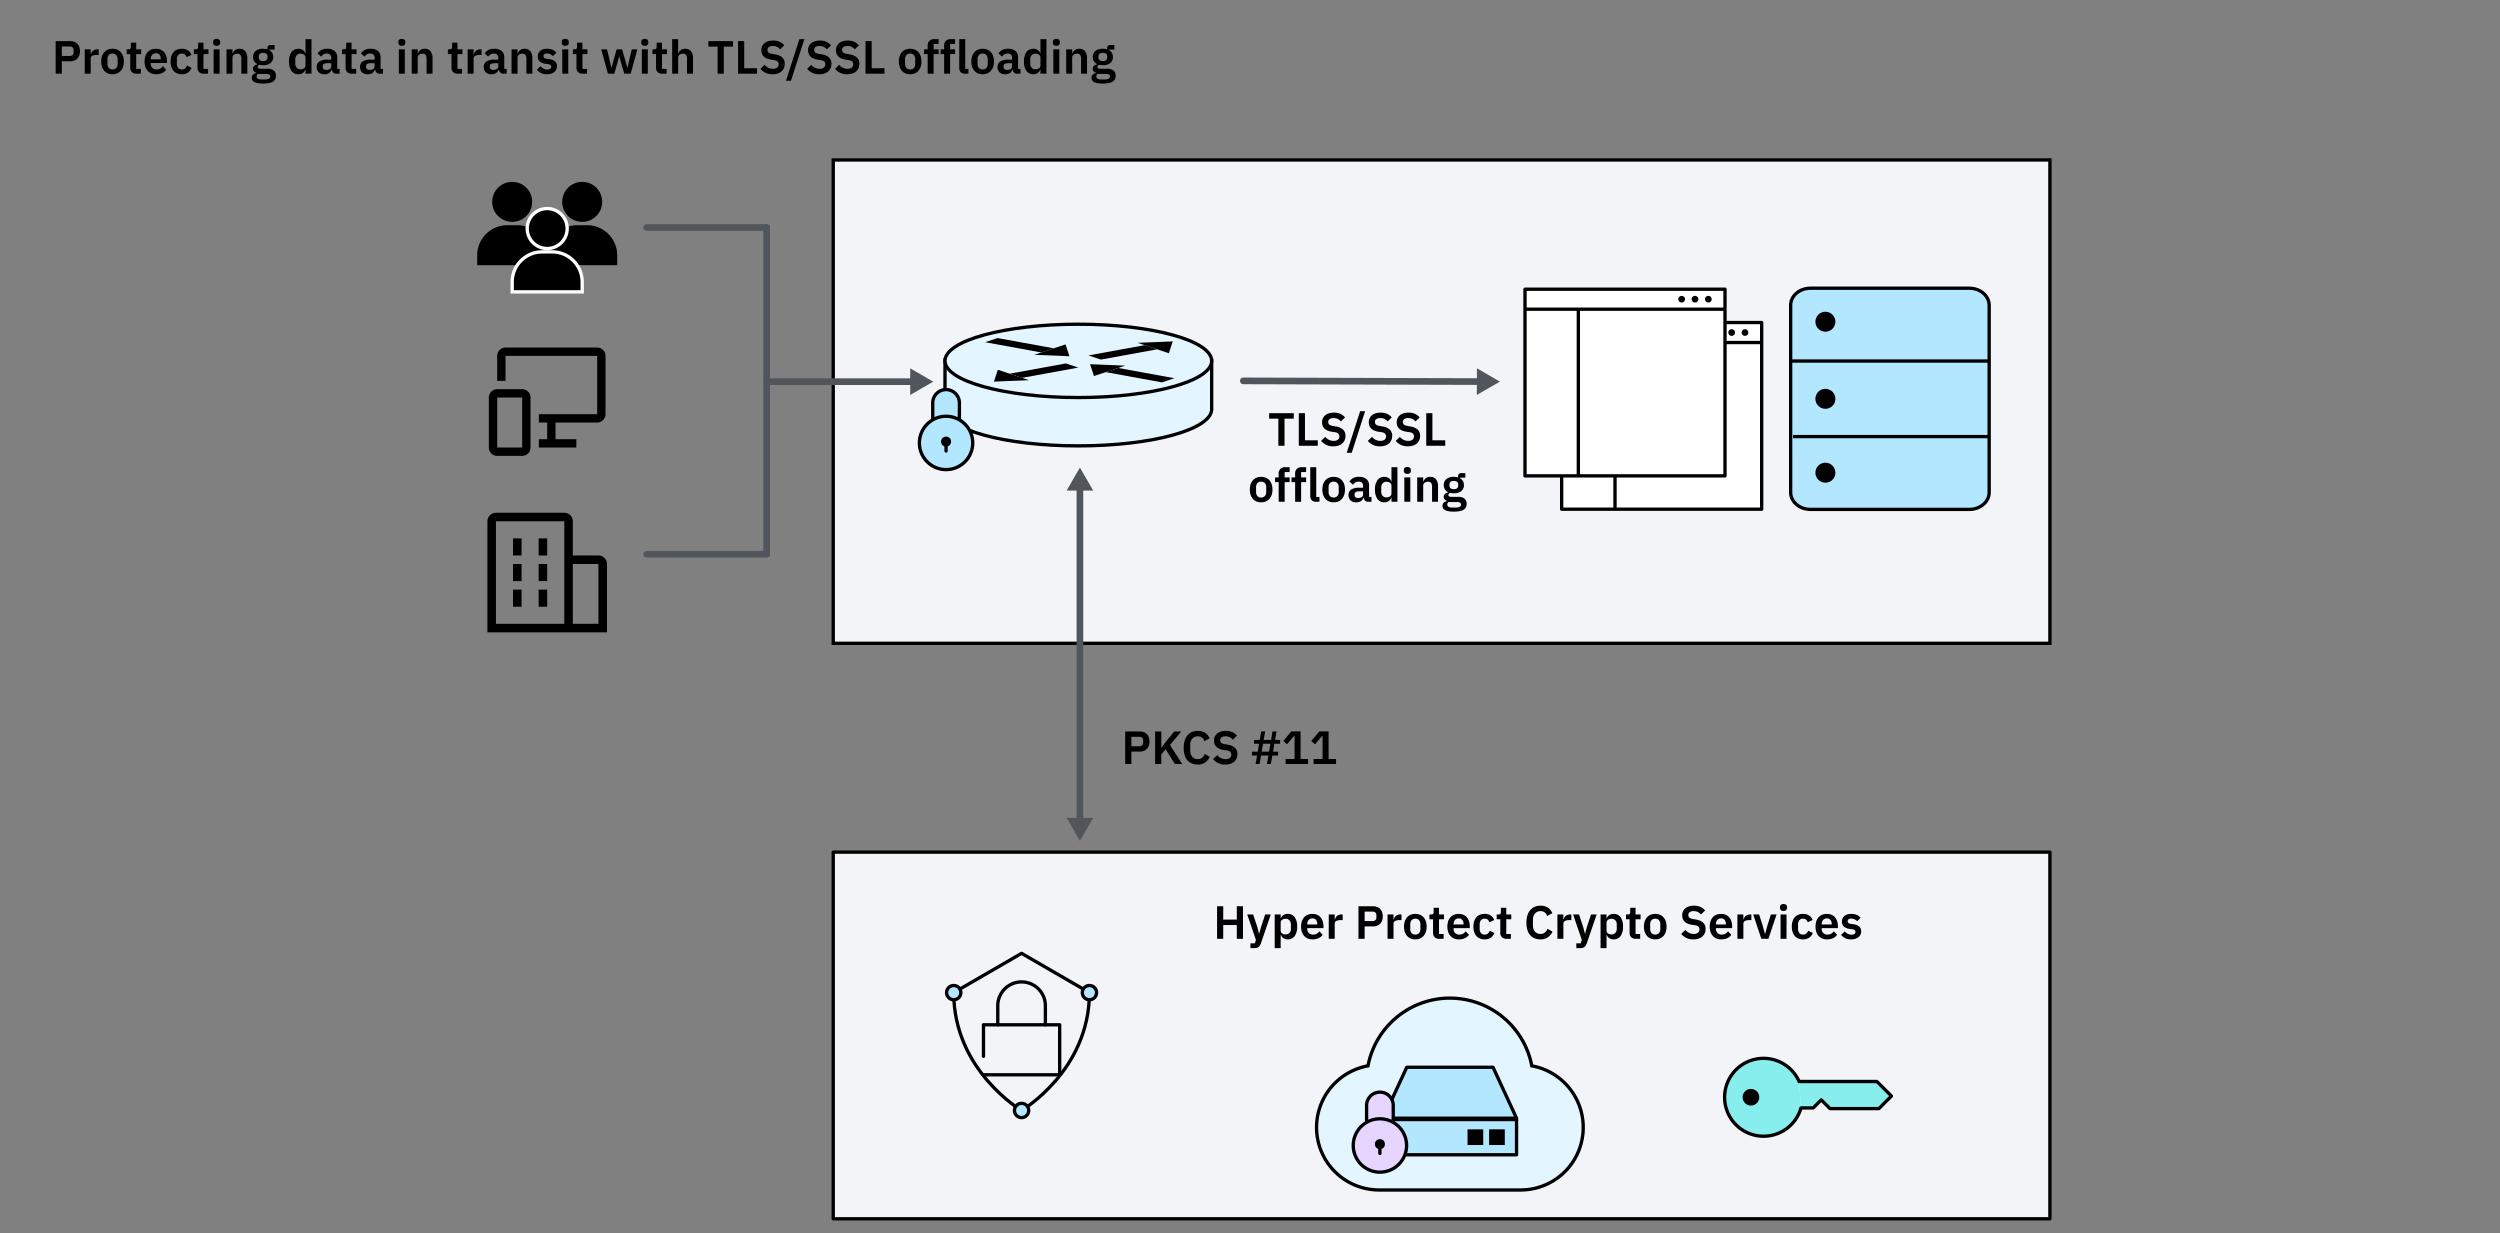 <svg xmlns="http://www.w3.org/2000/svg" width="750" height="370" viewBox="0 0 750 370"><rect x="0" y="0" width="750" height="370" fill="#808080" stroke="none"/><defs><style>.cls-1,.cls-8{fill:#f2f4f8;}.cls-1,.cls-10,.cls-11,.cls-12,.cls-14,.cls-16,.cls-2,.cls-3,.cls-4,.cls-5,.cls-7,.cls-8,.cls-9{stroke:#000;}.cls-1,.cls-10,.cls-11,.cls-12,.cls-14,.cls-16,.cls-17,.cls-19,.cls-2,.cls-5,.cls-7{stroke-linejoin:round;}.cls-17,.cls-19,.cls-2,.cls-9{fill:none;}.cls-10,.cls-11,.cls-14,.cls-16,.cls-17,.cls-2,.cls-7{stroke-linecap:round;}.cls-15,.cls-16,.cls-3,.cls-5{fill:#b3e6ff;}.cls-13,.cls-3,.cls-4,.cls-8,.cls-9{stroke-miterlimit:10;}.cls-14,.cls-4{fill:#e3f6ff;}.cls-6,.cls-7{fill:#e6d6ff;}.cls-10{fill:#fff;}.cls-11,.cls-12{fill:#87eded;}.cls-13{stroke:#fff;}.cls-17,.cls-19{stroke:#50565b;stroke-width:2px;}.cls-18{fill:#50565b;}</style></defs><title>ssl-offloading</title><g id="Figure"><rect class="cls-1" x="249.972" y="255.645" width="365" height="110"/><g id="HP_icon" data-name="HP icon"><line class="cls-2" x1="295.044" y1="322.431" x2="317.901" y2="322.431"/><polyline class="cls-2" points="317.901 322.431 317.901 307.431 295.044 307.431 295.044 316.895"/><path class="cls-2" d="M313.614,307.431v-5.715a7.142,7.142,0,0,0-14.284,0v5.715"/><path class="cls-2" d="M306.469,333.145s-20.353-11.932-20.353-35.357"/><path class="cls-2" d="M326.83,297.788c0,23.425-20.361,35.357-20.361,35.357"/><polyline class="cls-2" points="286.115 297.788 306.472 286.003 326.83 297.788"/><circle class="cls-3" cx="326.83" cy="297.788" r="2.143"/><circle class="cls-3" cx="286.115" cy="297.788" r="2.143"/><circle class="cls-3" cx="306.473" cy="333.145" r="2.143"/></g><path id="Cloud" class="cls-4" d="M434.994,299.436a25.024,25.024,0,0,0-24.599,20.32,18.768,18.768,0,0,0,3.303,37.236h42.541a18.768,18.768,0,0,0,3.303-37.236,25.024,25.024,0,0,0-19.869-19.869A25.694,25.694,0,0,0,434.994,299.436Z"/><g id="Hardware"><rect class="cls-5" x="414.967" y="335.861" width="40" height="10.588"/><polygon class="cls-5" points="454.967 335.469 414.967 335.469 422.026 320.175 447.908 320.175 454.967 335.469"/><rect x="440.261" y="338.802" width="4.706" height="4.706"/><rect x="446.732" y="338.802" width="4.706" height="4.706"/></g><g id="lock"><g id="lock-2" data-name="lock"><rect class="cls-6" x="410.373" y="334.445" width="7.2" height="2.4"/><path class="cls-7" d="M413.973,346.045v-2.8m-4-6.528v-5.072a4,4,0,0,1,8,0v5.072m1.6,1.216a8.201,8.201,0,0,0-1.6-1.216,7.999,7.999,0,0,0-8,0,8.195,8.195,0,0,0-1.6,1.216,8,8,0,1,0,11.2,0Z"/><circle cx="413.973" cy="343.245" r="1.5"/></g></g><rect class="cls-8" x="249.972" y="47.992" width="365" height="145"/><g id="Database"><path class="cls-3" d="M590.794,86.466H543.151c-3.289,0-5.955,2.285-5.955,5.105v56.15c0,2.819,2.666,5.104,5.955,5.104h47.643c3.289,0,5.955-2.285,5.955-5.104V91.57C596.749,88.751,594.083,86.466,590.794,86.466Z"/><line class="cls-9" x1="536.972" y1="108.309" x2="596.972" y2="108.309"/><line class="cls-9" x1="537.94" y1="130.982" x2="596.972" y2="130.982"/><circle cx="547.618" cy="96.516" r="3"/><circle cx="547.618" cy="119.645" r="3"/><circle cx="547.618" cy="141.807" r="3"/></g><g id="application"><g id="application-2" data-name="application"><path class="cls-10" d="M528.5,152.762h-60v-56h60Zm-60-50h60m-44,0v50"/><path d="M524.5,99.763a1,1,0,1,1-1-1A1,1,0,0,1,524.5,99.763Zm-5-1a1,1,0,1,0,1,1A1,1,0,0,0,519.5,98.763Zm-4,0a1,1,0,1,0,1,1A1,1,0,0,0,515.5,98.763Z"/></g></g><g id="application-3" data-name="application"><g id="application-4" data-name="application"><path class="cls-10" d="M517.5,142.762h-60v-56h60Zm-60-50h60m-44,0v50"/><path d="M513.5,89.763a1,1,0,1,1-1-1A1,1,0,0,1,513.5,89.763Zm-5-1a1,1,0,1,0,1,1A1,1,0,0,0,508.5,88.763Zm-4,0a1,1,0,1,0,1,1A1,1,0,0,0,504.5,88.763Z"/></g></g><g id="key"><path class="cls-11" d="M540.294,332.385a11.68,11.68,0,1,1-.555-7.935"/><circle cx="525.276" cy="329.169" r="2.5"/><polyline class="cls-12" points="539.739 324.45 563.063 324.45 567.429 328.815 563.666 332.578 549.001 332.578 546.372 329.973 543.96 332.385 540.294 332.385"/></g><circle cx="174.657" cy="60.56" r="6"/><path d="M185.157,76.56v3h-21v-3a9.027,9.027,0,0,1,9-9h3A9.027,9.027,0,0,1,185.157,76.56Z"/><circle cx="153.657" cy="60.56" r="6"/><path d="M164.157,76.56v3h-21v-3a9.027,9.027,0,0,1,9-9h3A9.027,9.027,0,0,1,164.157,76.56Z"/><circle class="cls-13" cx="164.157" cy="68.56" r="6"/><path class="cls-13" d="M174.657,84.56v3h-21v-3a9.027,9.027,0,0,1,9-9h3A9.027,9.027,0,0,1,174.657,84.56Z"/><rect x="153.907" y="161.512" width="2.562" height="5.125"/><rect x="153.907" y="169.2" width="2.562" height="5.125"/><rect x="161.595" y="161.512" width="2.562" height="5.125"/><rect x="161.595" y="169.2" width="2.562" height="5.125"/><rect x="153.907" y="176.887" width="2.562" height="5.125"/><rect x="161.595" y="176.887" width="2.562" height="5.125"/><path d="M182.095,169.2a2.562,2.562,0,0,0-2.562-2.562H171.845v-10.25a2.562,2.562,0,0,0-2.562-2.562h-20.5a2.562,2.562,0,0,0-2.562,2.562V189.7h35.875Zm-33.312-12.812h20.5v30.75h-20.5Zm23.062,30.75V169.2h7.688v17.938Z"/><g id="Router"><path class="cls-4" d="M283.5,122.763c0,6.08,17.91,11,40,11s40-4.92,40-11"/><polyline class="cls-14" points="363.5 122.763 363.5 107.763 283.5 107.763 283.5 122.763"/><ellipse class="cls-4" cx="323.5" cy="108.263" rx="40" ry="11"/><polygon points="352.311 113.465 348.572 114.712 331.713 111.636 335.453 110.388 352.311 113.465"/><polygon points="327.013 109.258 328.184 112.813 337.549 109.689 327.013 109.258"/><polygon points="295.532 102.666 299.272 101.419 316.13 104.495 312.391 105.742 295.532 102.666"/><polygon points="320.83 106.873 319.659 103.318 310.295 106.441 320.83 106.873"/><polygon points="326.532 106.625 330.272 107.873 347.13 104.796 343.391 103.549 326.532 106.625"/><polygon points="351.83 102.419 350.659 105.973 341.295 102.85 351.83 102.419"/><polygon points="323.479 110.28 319.74 109.033 302.881 112.109 306.621 113.357 323.479 110.28"/><polygon points="298.181 114.487 299.352 110.932 308.717 114.056 298.181 114.487"/></g><path d="M156.657,136.762h-7.5a2.5,2.5,0,0,1-2.5-2.5v-15a2.5,2.5,0,0,1,2.5-2.5h7.5a2.5,2.5,0,0,1,2.5,2.5v15A2.5,2.5,0,0,1,156.657,136.762Zm-7.5-17.5v15h7.5v-15Z"/><path d="M179.157,104.263h-27.5a2.5,2.5,0,0,0-2.5,2.5v7.5h2.5v-7.5h27.5v17.5h-17.5v2.5h2.5v5h-2.5v2.5h11.25v-2.5h-6.25v-5h12.5a2.5,2.5,0,0,0,2.5-2.5v-17.5A2.5,2.5,0,0,0,179.157,104.263Z"/><g id="lock-3" data-name="lock"><g id="lock-4" data-name="lock"><rect class="cls-15" x="280.219" y="123.681" width="7.2" height="2.4"/><path class="cls-16" d="M283.819,135.281v-2.8m-4-6.528v-5.072a4,4,0,0,1,8,0v5.072m1.6,1.216a8.202,8.202,0,0,0-1.6-1.216,7.999,7.999,0,0,0-8,0,8.199,8.199,0,0,0-1.6,1.216,8,8,0,1,0,11.2,0Z"/><circle cx="283.819" cy="132.482" r="1.5"/></g></g></g><g id="Text"><path d="M16.7,22.105v-9.772h4.396a3.22,3.22,0,0,1,1.211.217,2.565,2.565,0,0,1,.917.616,2.651,2.651,0,0,1,.574.959,3.997,3.997,0,0,1,0,2.471,2.657,2.657,0,0,1-.574.952,2.558,2.558,0,0,1-.917.616,3.22,3.22,0,0,1-1.211.217H18.548v3.724Zm1.848-5.32h2.38a1.183,1.183,0,0,0,.84-.287,1.064,1.064,0,0,0,.308-.819v-.644a1.04,1.04,0,0,0-.308-.812,1.202,1.202,0,0,0-.84-.28h-2.38Z"/><path d="M25.422,22.105V14.797h1.792v1.512h.07a2.322,2.322,0,0,1,.217-.567,1.737,1.737,0,0,1,.385-.483,1.853,1.853,0,0,1,.567-.336,2.126,2.126,0,0,1,.763-.126h.392v1.694h-.56a2.81,2.81,0,0,0-1.372.266.924.924,0,0,0-.462.868v4.48Z"/><path d="M33.752,22.273a3.555,3.555,0,0,1-1.407-.266,2.92,2.92,0,0,1-1.064-.77,3.508,3.508,0,0,1-.679-1.211,4.948,4.948,0,0,1-.238-1.589,4.886,4.886,0,0,1,.238-1.582,3.442,3.442,0,0,1,.679-1.197,2.953,2.953,0,0,1,1.064-.763,3.553,3.553,0,0,1,1.407-.266,3.604,3.604,0,0,1,1.414.266,2.936,2.936,0,0,1,1.071.763,3.458,3.458,0,0,1,.679,1.197,4.9,4.9,0,0,1,.238,1.582,4.962,4.962,0,0,1-.238,1.589,3.525,3.525,0,0,1-.679,1.211,2.904,2.904,0,0,1-1.071.77A3.605,3.605,0,0,1,33.752,22.273Zm0-1.442a1.459,1.459,0,0,0,1.12-.434,1.8,1.8,0,0,0,.406-1.274V17.765a1.78,1.78,0,0,0-.406-1.26,1.461,1.461,0,0,0-1.12-.434,1.442,1.442,0,0,0-1.106.434,1.778,1.778,0,0,0-.406,1.26v1.358a1.798,1.798,0,0,0,.406,1.274A1.44,1.44,0,0,0,33.752,20.831Z"/><path d="M40.961,22.105a1.91,1.91,0,0,1-1.407-.481,1.859,1.859,0,0,1-.483-1.376V16.239H37.994V14.797h.56a.668.668,0,0,0,.553-.189.913.913,0,0,0,.147-.567V12.795h1.61v2.002h1.498v1.442H40.864v4.424H42.25v1.442Z"/><path d="M46.814,22.273A3.645,3.645,0,0,1,45.365,22a2.996,2.996,0,0,1-1.078-.77,3.432,3.432,0,0,1-.679-1.204,5.426,5.426,0,0,1-.007-3.157,3.441,3.441,0,0,1,.665-1.197,2.951,2.951,0,0,1,1.064-.77,3.566,3.566,0,0,1,1.428-.273,3.482,3.482,0,0,1,1.484.294,2.862,2.862,0,0,1,1.036.798,3.445,3.445,0,0,1,.609,1.169,4.843,4.843,0,0,1,.203,1.421v.588H45.232V19.08a1.788,1.788,0,0,0,.448,1.272,1.734,1.734,0,0,0,1.33.479,1.985,1.985,0,0,0,1.099-.278,3.13,3.13,0,0,0,.763-.709l.966,1.081a3.005,3.005,0,0,1-1.225.99A4.264,4.264,0,0,1,46.814,22.273Zm-.028-6.3a1.435,1.435,0,0,0-1.134.476,1.791,1.791,0,0,0-.42,1.232v.112h2.996v-.126a1.919,1.919,0,0,0-.371-1.225A1.286,1.286,0,0,0,46.786,15.973Z"/><path d="M54.556,22.273a3.68,3.68,0,0,1-1.442-.266,2.782,2.782,0,0,1-1.057-.77,3.46,3.46,0,0,1-.651-1.211,5.243,5.243,0,0,1-.224-1.589,5.178,5.178,0,0,1,.224-1.582,3.393,3.393,0,0,1,.651-1.197,2.812,2.812,0,0,1,1.057-.763,3.678,3.678,0,0,1,1.442-.266,3.182,3.182,0,0,1,1.827.49,2.751,2.751,0,0,1,1.043,1.358l-1.47.658a1.525,1.525,0,0,0-.469-.763,1.363,1.363,0,0,0-.931-.301,1.341,1.341,0,0,0-1.127.476,1.969,1.969,0,0,0-.371,1.246v1.33a1.938,1.938,0,0,0,.371,1.239,1.349,1.349,0,0,0,1.127.469,1.397,1.397,0,0,0,.994-.329,2.26,2.26,0,0,0,.546-.819l1.372.658a2.871,2.871,0,0,1-1.106,1.449A3.242,3.242,0,0,1,54.556,22.273Z"/><path d="M61.135,22.105a1.91,1.91,0,0,1-1.407-.481,1.859,1.859,0,0,1-.483-1.376V16.239H58.167V14.797h.56a.668.668,0,0,0,.553-.189.913.913,0,0,0,.147-.567V12.795h1.61v2.002h1.498v1.442H61.038v4.424h1.386v1.442Z"/><path d="M64.985,13.733a1.087,1.087,0,0,1-.805-.252.885.885,0,0,1-.245-.644v-.28a.885.885,0,0,1,.245-.644,1.401,1.401,0,0,1,1.603,0,.872.872,0,0,1,.252.644v.28a.872.872,0,0,1-.252.644A1.091,1.091,0,0,1,64.985,13.733Zm-.896,1.064h1.792v7.308H64.089Z"/><path d="M67.953,22.105V14.797h1.792v1.218h.07a2.343,2.343,0,0,1,.707-.987,2.041,2.041,0,0,1,1.337-.399,2.107,2.107,0,0,1,1.736.742,3.28,3.28,0,0,1,.602,2.114v4.62h-1.792v-4.438a2.026,2.026,0,0,0-.28-1.176,1.058,1.058,0,0,0-.924-.392,1.898,1.898,0,0,0-.539.077A1.519,1.519,0,0,0,70.2,16.4a1.171,1.171,0,0,0-.329.364.999.999,0,0,0-.126.511v4.83Z"/><path d="M82.779,22.721a2.405,2.405,0,0,1-.203,1.015,1.728,1.728,0,0,1-.665.735,3.609,3.609,0,0,1-1.19.448,10.381,10.381,0,0,1-3.346.035,3.77,3.77,0,0,1-1.057-.336,1.409,1.409,0,0,1-.595-.539,1.452,1.452,0,0,1-.182-.728,1.296,1.296,0,0,1,.343-.959,1.687,1.687,0,0,1,.959-.441v-.154a1.19,1.19,0,0,1-.693-.441,1.266,1.266,0,0,1-.245-.778,1.066,1.066,0,0,1,.112-.498,1.151,1.151,0,0,1,.301-.372,1.831,1.831,0,0,1,.427-.259,2.549,2.549,0,0,1,.504-.162v-.056a2.193,2.193,0,0,1-1.001-.854,2.414,2.414,0,0,1-.329-1.273,2.276,2.276,0,0,1,.77-1.797,3.31,3.31,0,0,1,2.254-.679,5.281,5.281,0,0,1,.665.042,2.998,2.998,0,0,1,.609.14v-.238a.928.928,0,0,1,1.036-1.064h1.134v1.372H80.833v.196a2.121,2.121,0,0,1,.854.84,2.465,2.465,0,0,1,.28,1.19,2.254,2.254,0,0,1-.763,1.778,3.33,3.33,0,0,1-2.261.672,4.41,4.41,0,0,1-1.12-.126,1.208,1.208,0,0,0-.364.259.553.553,0,0,0-.154.399q0,.546.952.546h1.96a2.855,2.855,0,0,1,1.953.553A1.967,1.967,0,0,1,82.779,22.721Zm-1.68.21a.631.631,0,0,0-.28-.546,1.76,1.76,0,0,0-.966-.196H77.361a.892.892,0,0,0-.378.756.753.753,0,0,0,.35.658,2.206,2.206,0,0,0,1.19.238h.896A2.748,2.748,0,0,0,80.7,23.617.737.737,0,0,0,81.099,22.931Zm-2.156-4.606q1.316,0,1.316-1.114v-.237q0-1.113-1.316-1.114T77.627,16.975v.237Q77.627,18.325,78.943,18.326Z"/><path d="M91.655,20.887h-.07a1.871,1.871,0,0,1-.742,1.008,2.183,2.183,0,0,1-1.274.378,2.475,2.475,0,0,1-2.121-.994,4.716,4.716,0,0,1-.735-2.842,4.656,4.656,0,0,1,.735-2.821,2.482,2.482,0,0,1,2.121-.987A2.214,2.214,0,0,1,90.843,15a1.839,1.839,0,0,1,.742,1.001h.07V11.745h1.792v10.36h-1.792Zm-1.512-.098a1.815,1.815,0,0,0,1.078-.308,1.016,1.016,0,0,0,.434-.882V17.275a1.013,1.013,0,0,0-.434-.854,1.762,1.762,0,0,0-1.078-.322,1.452,1.452,0,0,0-1.127.469,1.788,1.788,0,0,0-.427,1.253v1.26a1.762,1.762,0,0,0,.427,1.246A1.463,1.463,0,0,0,90.143,20.789Z"/><path d="M100.895,22.105a1.258,1.258,0,0,1-.931-.343,1.574,1.574,0,0,1-.427-.917h-.084a1.717,1.717,0,0,1-.742,1.071,2.532,2.532,0,0,1-1.386.357,2.367,2.367,0,0,1-1.722-.586,2.082,2.082,0,0,1-.602-1.563,1.893,1.893,0,0,1,.812-1.681,4.089,4.089,0,0,1,2.31-.551h1.246v-.532a1.321,1.321,0,0,0-.322-.952,1.384,1.384,0,0,0-1.036-.336,1.719,1.719,0,0,0-1.015.273,2.697,2.697,0,0,0-.651.651l-1.064-.958a3.09,3.09,0,0,1,1.078-1.02,3.544,3.544,0,0,1,1.778-.388,3.342,3.342,0,0,1,2.254.67,2.419,2.419,0,0,1,.77,1.928v3.436h.728v1.442Zm-2.968-1.134a1.885,1.885,0,0,0,1.022-.264.863.863,0,0,0,.42-.779v-.96H98.221q-1.4,0-1.4.89v.236a.772.772,0,0,0,.287.66A1.341,1.341,0,0,0,97.927,20.971Z"/><path d="M105.57,22.105a1.91,1.91,0,0,1-1.407-.481,1.859,1.859,0,0,1-.483-1.376V16.239h-1.078V14.797h.56a.668.668,0,0,0,.553-.189.913.913,0,0,0,.147-.567V12.795h1.61v2.002H106.97v1.442h-1.498v4.424h1.386v1.442Z"/><path d="M113.9,22.105a1.258,1.258,0,0,1-.931-.343,1.573,1.573,0,0,1-.427-.917h-.084a1.717,1.717,0,0,1-.742,1.071,2.532,2.532,0,0,1-1.386.357,2.367,2.367,0,0,1-1.722-.586,2.081,2.081,0,0,1-.602-1.563,1.893,1.893,0,0,1,.812-1.681,4.089,4.089,0,0,1,2.31-.551h1.246v-.532a1.321,1.321,0,0,0-.322-.952,1.384,1.384,0,0,0-1.036-.336,1.719,1.719,0,0,0-1.015.273,2.694,2.694,0,0,0-.651.651l-1.064-.958a3.09,3.09,0,0,1,1.078-1.02,3.544,3.544,0,0,1,1.778-.388,3.343,3.343,0,0,1,2.254.67,2.419,2.419,0,0,1,.77,1.928v3.436h.728v1.442Zm-2.968-1.134a1.885,1.885,0,0,0,1.022-.264.863.863,0,0,0,.42-.779v-.96h-1.148q-1.4,0-1.4.89v.236a.772.772,0,0,0,.287.66A1.341,1.341,0,0,0,110.932,20.971Z"/><path d="M120.55,13.733a1.087,1.087,0,0,1-.805-.252.885.885,0,0,1-.245-.644v-.28a.885.885,0,0,1,.245-.644,1.401,1.401,0,0,1,1.603,0,.872.872,0,0,1,.252.644v.28a.872.872,0,0,1-.252.644A1.091,1.091,0,0,1,120.55,13.733Zm-.896,1.064h1.792v7.308h-1.792Z"/><path d="M123.518,22.105V14.797h1.792v1.218h.07a2.342,2.342,0,0,1,.707-.987,2.041,2.041,0,0,1,1.337-.399,2.107,2.107,0,0,1,1.736.742,3.28,3.28,0,0,1,.602,2.114v4.62H127.97v-4.438a2.025,2.025,0,0,0-.28-1.176,1.058,1.058,0,0,0-.924-.392,1.896,1.896,0,0,0-.539.077,1.518,1.518,0,0,0-.462.224,1.171,1.171,0,0,0-.329.364,1,1,0,0,0-.126.511v4.83Z"/><path d="M137.336,22.105a1.91,1.91,0,0,1-1.407-.481,1.859,1.859,0,0,1-.483-1.376V16.239h-1.078V14.797h.56a.668.668,0,0,0,.553-.189.913.913,0,0,0,.147-.567V12.795h1.61v2.002h1.498v1.442h-1.498v4.424h1.386v1.442Z"/><path d="M140.29,22.105V14.797h1.792v1.512h.07a2.322,2.322,0,0,1,.217-.567,1.738,1.738,0,0,1,.385-.483,1.853,1.853,0,0,1,.567-.336,2.126,2.126,0,0,1,.763-.126h.392v1.694h-.56a2.811,2.811,0,0,0-1.372.266.924.924,0,0,0-.462.868v4.48Z"/><path d="M151.014,22.105a1.258,1.258,0,0,1-.931-.343,1.574,1.574,0,0,1-.427-.917h-.084a1.717,1.717,0,0,1-.742,1.071,2.533,2.533,0,0,1-1.386.357,2.366,2.366,0,0,1-1.722-.586,2.081,2.081,0,0,1-.602-1.563,1.893,1.893,0,0,1,.812-1.681,4.089,4.089,0,0,1,2.31-.551h1.246v-.532a1.321,1.321,0,0,0-.322-.952,1.384,1.384,0,0,0-1.036-.336,1.72,1.72,0,0,0-1.015.273,2.695,2.695,0,0,0-.651.651l-1.064-.958a3.09,3.09,0,0,1,1.078-1.02,3.545,3.545,0,0,1,1.778-.388,3.343,3.343,0,0,1,2.254.67,2.42,2.42,0,0,1,.77,1.928v3.436h.728v1.442Zm-2.968-1.134a1.885,1.885,0,0,0,1.022-.264.863.863,0,0,0,.42-.779v-.96H148.34q-1.4,0-1.4.89v.236a.772.772,0,0,0,.287.66A1.341,1.341,0,0,0,148.046,20.971Z"/><path d="M153.464,22.105V14.797h1.792v1.218h.07a2.342,2.342,0,0,1,.707-.987,2.041,2.041,0,0,1,1.337-.399,2.107,2.107,0,0,1,1.736.742,3.28,3.28,0,0,1,.602,2.114v4.62h-1.792v-4.438a2.025,2.025,0,0,0-.28-1.176,1.058,1.058,0,0,0-.924-.392,1.896,1.896,0,0,0-.539.077,1.518,1.518,0,0,0-.462.224,1.171,1.171,0,0,0-.329.364,1,1,0,0,0-.126.511v4.83Z"/><path d="M164.09,22.273a3.925,3.925,0,0,1-1.764-.357,4.061,4.061,0,0,1-1.26-.987l1.092-1.064a3.296,3.296,0,0,0,.889.728,2.264,2.264,0,0,0,1.113.266,1.525,1.525,0,0,0,.931-.224.738.738,0,0,0,.287-.616.664.664,0,0,0-.203-.511,1.293,1.293,0,0,0-.693-.259l-.728-.098a3.467,3.467,0,0,1-1.813-.679,1.893,1.893,0,0,1-.623-1.533,2.27,2.27,0,0,1,.196-.959,2.032,2.032,0,0,1,.56-.728,2.565,2.565,0,0,1,.875-.462,3.782,3.782,0,0,1,1.141-.161,5.197,5.197,0,0,1,.945.077,3.429,3.429,0,0,1,.749.224,2.896,2.896,0,0,1,.616.364,5.902,5.902,0,0,1,.546.483l-1.05,1.05a2.771,2.771,0,0,0-.77-.56,2.159,2.159,0,0,0-.98-.224,1.349,1.349,0,0,0-.847.21.67.67,0,0,0-.259.546.693.693,0,0,0,.217.553,1.503,1.503,0,0,0,.735.273l.742.098q2.366.335,2.366,2.156a2.175,2.175,0,0,1-.217.973,2.22,2.22,0,0,1-.609.756,2.875,2.875,0,0,1-.945.49A4.111,4.111,0,0,1,164.09,22.273Z"/><path d="M169.578,13.733a1.087,1.087,0,0,1-.805-.252.885.885,0,0,1-.245-.644v-.28a.885.885,0,0,1,.245-.644,1.401,1.401,0,0,1,1.603,0,.872.872,0,0,1,.252.644v.28a.872.872,0,0,1-.252.644A1.091,1.091,0,0,1,169.578,13.733Zm-.896,1.064h1.792v7.308h-1.792Z"/><path d="M174.827,22.105a1.91,1.91,0,0,1-1.407-.481,1.859,1.859,0,0,1-.483-1.376V16.239h-1.078V14.797h.56a.668.668,0,0,0,.553-.189.913.913,0,0,0,.147-.567V12.795h1.61v2.002h1.498v1.442H174.73v4.424h1.386v1.442Z"/><path d="M180.371,14.797h1.722l.742,3.01.574,2.506h.056l.672-2.506.854-3.01h1.624l.882,3.01.685,2.506h.056l.574-2.506.728-3.01h1.666l-2.002,7.308h-1.932l-.938-3.22-.546-1.988h-.042l-.532,1.988-.924,3.22h-1.904Z"/><path d="M193.447,13.733a1.087,1.087,0,0,1-.805-.252.885.885,0,0,1-.245-.644v-.28a.885.885,0,0,1,.245-.644,1.401,1.401,0,0,1,1.603,0,.872.872,0,0,1,.252.644v.28a.872.872,0,0,1-.252.644A1.091,1.091,0,0,1,193.447,13.733Zm-.896,1.064h1.792v7.308h-1.792Z"/><path d="M198.697,22.105a1.91,1.91,0,0,1-1.407-.481,1.859,1.859,0,0,1-.483-1.376V16.239H195.729V14.797h.56a.668.668,0,0,0,.553-.189.913.913,0,0,0,.147-.567V12.795h1.61v2.002h1.498v1.442h-1.498v4.424h1.386v1.442Z"/><path d="M201.651,11.745h1.792v4.27h.07a2.342,2.342,0,0,1,.707-.987,2.041,2.041,0,0,1,1.337-.399,2.107,2.107,0,0,1,1.736.742,3.28,3.28,0,0,1,.602,2.114v4.62h-1.792v-4.438a2.026,2.026,0,0,0-.28-1.176,1.058,1.058,0,0,0-.924-.392,1.896,1.896,0,0,0-.539.077,1.518,1.518,0,0,0-.462.224,1.171,1.171,0,0,0-.329.364,1,1,0,0,0-.126.511v4.83h-1.792Z"/><path d="M217.134,13.972v8.134h-1.848V13.972h-2.772V12.333h7.392v1.638Z"/><path d="M221.418,22.105v-9.772h1.848v8.134h3.85v1.638Z"/><path d="M231.75,22.273a4.637,4.637,0,0,1-2.135-.449,4.96,4.96,0,0,1-1.505-1.178l1.246-1.206a3.567,3.567,0,0,0,1.127.89,3.089,3.089,0,0,0,1.379.305,1.947,1.947,0,0,0,1.288-.368,1.235,1.235,0,0,0,.434-.993,1.128,1.128,0,0,0-.28-.792,1.883,1.883,0,0,0-1.05-.444l-.924-.139q-2.926-.463-2.926-2.846a2.812,2.812,0,0,1,.245-1.191,2.533,2.533,0,0,1,.707-.911,3.281,3.281,0,0,1,1.113-.582,4.959,4.959,0,0,1,1.477-.203,4.751,4.751,0,0,1,1.932.365,3.793,3.793,0,0,1,1.414,1.08l-1.26,1.192a2.9,2.9,0,0,0-.882-.722,2.735,2.735,0,0,0-1.302-.277,1.987,1.987,0,0,0-1.197.298.987.987,0,0,0-.399.839.998.998,0,0,0,.322.819,2.268,2.268,0,0,0,1.036.389l.91.168a4.177,4.177,0,0,1,2.191.946,2.511,2.511,0,0,1,.707,1.899,3.174,3.174,0,0,1-.245,1.268,2.742,2.742,0,0,1-.714.981,3.259,3.259,0,0,1-1.148.638A4.98,4.98,0,0,1,231.75,22.273Z"/><path d="M235.796,24.219l4.018-12.474h1.498l-4.018,12.474Z"/><path d="M245.764,22.273a4.637,4.637,0,0,1-2.135-.449,4.961,4.961,0,0,1-1.505-1.178L243.37,19.44a3.566,3.566,0,0,0,1.127.89,3.089,3.089,0,0,0,1.379.305,1.947,1.947,0,0,0,1.288-.368,1.235,1.235,0,0,0,.434-.993,1.128,1.128,0,0,0-.28-.792,1.884,1.884,0,0,0-1.05-.444l-.924-.139q-2.926-.463-2.926-2.846a2.812,2.812,0,0,1,.245-1.191,2.533,2.533,0,0,1,.707-.911,3.28,3.28,0,0,1,1.113-.582,4.959,4.959,0,0,1,1.477-.203,4.751,4.751,0,0,1,1.932.365,3.793,3.793,0,0,1,1.414,1.08l-1.26,1.192a2.901,2.901,0,0,0-.882-.722,2.735,2.735,0,0,0-1.302-.277,1.988,1.988,0,0,0-1.197.298.986.986,0,0,0-.399.839.998.998,0,0,0,.322.819,2.267,2.267,0,0,0,1.036.389l.91.168a4.177,4.177,0,0,1,2.191.946,2.511,2.511,0,0,1,.707,1.899,3.174,3.174,0,0,1-.245,1.268,2.743,2.743,0,0,1-.714.981,3.259,3.259,0,0,1-1.148.638A4.98,4.98,0,0,1,245.764,22.273Z"/><path d="M254.136,22.273a4.637,4.637,0,0,1-2.135-.449,4.961,4.961,0,0,1-1.505-1.178l1.246-1.206a3.566,3.566,0,0,0,1.127.89,3.089,3.089,0,0,0,1.379.305,1.947,1.947,0,0,0,1.288-.368,1.235,1.235,0,0,0,.434-.993,1.127,1.127,0,0,0-.28-.792,1.883,1.883,0,0,0-1.05-.444l-.924-.139q-2.926-.463-2.926-2.846a2.812,2.812,0,0,1,.245-1.191,2.531,2.531,0,0,1,.707-.911,3.28,3.28,0,0,1,1.113-.582,4.958,4.958,0,0,1,1.477-.203,4.751,4.751,0,0,1,1.932.365,3.793,3.793,0,0,1,1.414,1.08l-1.26,1.192a2.901,2.901,0,0,0-.882-.722,2.735,2.735,0,0,0-1.302-.277,1.988,1.988,0,0,0-1.197.298.986.986,0,0,0-.399.839.998.998,0,0,0,.322.819,2.267,2.267,0,0,0,1.036.389l.91.168a4.177,4.177,0,0,1,2.191.946,2.511,2.511,0,0,1,.707,1.899,3.174,3.174,0,0,1-.245,1.268,2.743,2.743,0,0,1-.714.981,3.26,3.26,0,0,1-1.148.638A4.981,4.981,0,0,1,254.136,22.273Z"/><path d="M259.652,22.105v-9.772h1.848v8.134h3.85v1.638Z"/><path d="M273.036,22.273a3.554,3.554,0,0,1-1.407-.266,2.921,2.921,0,0,1-1.064-.77,3.51,3.51,0,0,1-.679-1.211,4.951,4.951,0,0,1-.238-1.589,4.889,4.889,0,0,1,.238-1.582,3.443,3.443,0,0,1,.679-1.197,2.954,2.954,0,0,1,1.064-.763,3.553,3.553,0,0,1,1.407-.266,3.604,3.604,0,0,1,1.414.266,2.936,2.936,0,0,1,1.071.763,3.46,3.46,0,0,1,.679,1.197,4.9,4.9,0,0,1,.238,1.582,4.962,4.962,0,0,1-.238,1.589,3.527,3.527,0,0,1-.679,1.211,2.904,2.904,0,0,1-1.071.77A3.606,3.606,0,0,1,273.036,22.273Zm0-1.442a1.458,1.458,0,0,0,1.12-.434,1.8,1.8,0,0,0,.406-1.274V17.765a1.78,1.78,0,0,0-.406-1.26,1.46,1.46,0,0,0-1.12-.434,1.442,1.442,0,0,0-1.106.434,1.778,1.778,0,0,0-.406,1.26v1.358a1.798,1.798,0,0,0,.406,1.274A1.44,1.44,0,0,0,273.036,20.831Z"/><path d="M278.3,16.211h-1.078V14.797H278.3v-1.05a2.024,2.024,0,0,1,.511-1.484,2.024,2.024,0,0,1,1.505-.518H281.59v1.442h-1.498v1.61h1.498v1.414h-1.498v5.894H278.3Z"/><path d="M283.242,16.211h-1.078V14.797h1.078v-1.05a2.024,2.024,0,0,1,.511-1.484,2.024,2.024,0,0,1,1.505-.518h1.274v1.442h-1.498v1.61h1.498v1.414h-1.498v5.894h-1.792Z"/><path d="M289.57,22.105a1.782,1.782,0,0,1-1.358-.462,1.828,1.828,0,0,1-.434-1.302V11.745h1.792v8.918h.966v1.442Z"/><path d="M294.791,22.273a3.554,3.554,0,0,1-1.407-.266,2.92,2.92,0,0,1-1.064-.77,3.51,3.51,0,0,1-.679-1.211,4.948,4.948,0,0,1-.238-1.589,4.886,4.886,0,0,1,.238-1.582,3.443,3.443,0,0,1,.679-1.197,2.953,2.953,0,0,1,1.064-.763,3.553,3.553,0,0,1,1.407-.266,3.604,3.604,0,0,1,1.414.266,2.937,2.937,0,0,1,1.071.763,3.46,3.46,0,0,1,.679,1.197,4.9,4.9,0,0,1,.238,1.582,4.962,4.962,0,0,1-.238,1.589,3.527,3.527,0,0,1-.679,1.211,2.905,2.905,0,0,1-1.071.77A3.606,3.606,0,0,1,294.791,22.273Zm0-1.442a1.458,1.458,0,0,0,1.12-.434,1.8,1.8,0,0,0,.406-1.274V17.765a1.78,1.78,0,0,0-.406-1.26,1.461,1.461,0,0,0-1.12-.434,1.442,1.442,0,0,0-1.106.434,1.779,1.779,0,0,0-.406,1.26v1.358a1.799,1.799,0,0,0,.406,1.274A1.44,1.44,0,0,0,294.791,20.831Z"/><path d="M305.151,22.105a1.258,1.258,0,0,1-.931-.343,1.573,1.573,0,0,1-.427-.917h-.084a1.717,1.717,0,0,1-.742,1.071,2.532,2.532,0,0,1-1.386.357,2.367,2.367,0,0,1-1.722-.586,2.081,2.081,0,0,1-.602-1.563,1.893,1.893,0,0,1,.812-1.681,4.089,4.089,0,0,1,2.31-.551h1.246v-.532a1.321,1.321,0,0,0-.322-.952,1.384,1.384,0,0,0-1.036-.336,1.72,1.72,0,0,0-1.015.273,2.695,2.695,0,0,0-.651.651l-1.064-.958a3.09,3.09,0,0,1,1.078-1.02,3.545,3.545,0,0,1,1.778-.388,3.343,3.343,0,0,1,2.254.67,2.42,2.42,0,0,1,.77,1.928v3.436h.728v1.442Zm-2.968-1.134a1.885,1.885,0,0,0,1.022-.264.863.863,0,0,0,.42-.779v-.96h-1.148q-1.4,0-1.4.89v.236a.772.772,0,0,0,.287.66A1.341,1.341,0,0,0,302.183,20.971Z"/><path d="M312.137,20.887h-.07a1.87,1.87,0,0,1-.742,1.008,2.183,2.183,0,0,1-1.274.378,2.475,2.475,0,0,1-2.121-.994,4.715,4.715,0,0,1-.735-2.842,4.655,4.655,0,0,1,.735-2.821,2.482,2.482,0,0,1,2.121-.987A2.214,2.214,0,0,1,311.325,15a1.839,1.839,0,0,1,.742,1.001h.07V11.745h1.792v10.36h-1.792Zm-1.512-.098a1.815,1.815,0,0,0,1.078-.308,1.016,1.016,0,0,0,.434-.882V17.275a1.013,1.013,0,0,0-.434-.854,1.762,1.762,0,0,0-1.078-.322,1.452,1.452,0,0,0-1.127.469,1.788,1.788,0,0,0-.427,1.253v1.26a1.762,1.762,0,0,0,.427,1.246A1.463,1.463,0,0,0,310.625,20.789Z"/><path d="M316.897,13.733a1.087,1.087,0,0,1-.805-.252.885.885,0,0,1-.245-.644v-.28a.885.885,0,0,1,.245-.644,1.401,1.401,0,0,1,1.603,0,.872.872,0,0,1,.252.644v.28a.872.872,0,0,1-.252.644A1.091,1.091,0,0,1,316.897,13.733Zm-.896,1.064h1.792v7.308h-1.792Z"/><path d="M319.865,22.105V14.797h1.792v1.218h.07a2.342,2.342,0,0,1,.707-.987,2.041,2.041,0,0,1,1.337-.399,2.107,2.107,0,0,1,1.736.742,3.28,3.28,0,0,1,.602,2.114v4.62h-1.792v-4.438a2.026,2.026,0,0,0-.28-1.176,1.058,1.058,0,0,0-.924-.392,1.898,1.898,0,0,0-.539.077,1.519,1.519,0,0,0-.462.224,1.171,1.171,0,0,0-.329.364.999.999,0,0,0-.126.511v4.83Z"/><path d="M334.69,22.721a2.397,2.397,0,0,1-.203,1.015,1.72,1.72,0,0,1-.665.735,3.599,3.599,0,0,1-1.19.448,10.381,10.381,0,0,1-3.346.035,3.77,3.77,0,0,1-1.057-.336,1.409,1.409,0,0,1-.595-.539,1.452,1.452,0,0,1-.182-.728,1.296,1.296,0,0,1,.343-.959,1.687,1.687,0,0,1,.959-.441v-.154a1.19,1.19,0,0,1-.693-.441,1.266,1.266,0,0,1-.245-.778,1.066,1.066,0,0,1,.112-.498,1.151,1.151,0,0,1,.301-.372,1.835,1.835,0,0,1,.427-.259,2.549,2.549,0,0,1,.504-.162v-.056a2.192,2.192,0,0,1-1.001-.854,2.413,2.413,0,0,1-.329-1.273,2.276,2.276,0,0,1,.77-1.797,3.31,3.31,0,0,1,2.254-.679,5.281,5.281,0,0,1,.665.042,2.997,2.997,0,0,1,.609.14v-.238a.928.928,0,0,1,1.036-1.064h1.135v1.372h-1.554v.196a2.118,2.118,0,0,1,.854.84,2.464,2.464,0,0,1,.28,1.19,2.253,2.253,0,0,1-.764,1.778,3.328,3.328,0,0,1-2.261.672,4.411,4.411,0,0,1-1.12-.126,1.208,1.208,0,0,0-.364.259.553.553,0,0,0-.154.399q0,.546.952.546h1.96a2.857,2.857,0,0,1,1.954.553A1.968,1.968,0,0,1,334.69,22.721Zm-1.68.21a.631.631,0,0,0-.28-.546,1.761,1.761,0,0,0-.966-.196h-2.492a.892.892,0,0,0-.378.756.753.753,0,0,0,.35.658,2.206,2.206,0,0,0,1.19.238h.896a2.747,2.747,0,0,0,1.281-.224A.737.737,0,0,0,333.011,22.931Zm-2.156-4.606q1.316,0,1.316-1.114v-.237q0-1.113-1.316-1.114t-1.316,1.114v.237Q329.539,18.325,330.854,18.326Z"/><path d="M371.043,277.515h-4.074v4.13h-1.848v-9.771h1.848v4.004h4.074v-4.004h1.848v9.771h-1.848Z"/><path d="M379.555,274.338h1.68l-2.94,8.609a3.676,3.676,0,0,1-.314.68,1.698,1.698,0,0,1-.413.469,1.552,1.552,0,0,1-.574.266,3.224,3.224,0,0,1-.784.084H375.13v-1.441h1.316l.336-1.021-2.618-7.646h1.778l1.274,3.856.476,1.844h.084l.504-1.844Z"/><path d="M382.41,274.338h1.792v1.204h.056A1.841,1.841,0,0,1,385,274.541a2.216,2.216,0,0,1,1.274-.371,2.498,2.498,0,0,1,2.135.987,4.653,4.653,0,0,1,.735,2.82,4.714,4.714,0,0,1-.735,2.842,2.491,2.491,0,0,1-2.135.994,2.153,2.153,0,0,1-1.268-.378,1.958,1.958,0,0,1-.749-1.008h-.056v4.018H382.41Zm3.29,5.992a1.485,1.485,0,0,0,1.134-.462,1.75,1.75,0,0,0,.435-1.246v-1.261a1.775,1.775,0,0,0-.435-1.253A1.473,1.473,0,0,0,385.7,275.64a1.728,1.728,0,0,0-1.071.322,1.018,1.018,0,0,0-.427.854V279.14a1.022,1.022,0,0,0,.427.882A1.78,1.78,0,0,0,385.7,280.33Z"/><path d="M393.765,281.813a3.654,3.654,0,0,1-1.449-.272,2.999,2.999,0,0,1-1.078-.77,3.434,3.434,0,0,1-.679-1.204,4.946,4.946,0,0,1-.238-1.589,5.007,5.007,0,0,1,.231-1.567,3.436,3.436,0,0,1,.665-1.197,2.96,2.96,0,0,1,1.065-.77,3.563,3.563,0,0,1,1.428-.272,3.477,3.477,0,0,1,1.484.294,2.87,2.87,0,0,1,1.036.798,3.436,3.436,0,0,1,.608,1.169,4.827,4.827,0,0,1,.203,1.421v.588h-4.857v.181a1.789,1.789,0,0,0,.447,1.272,1.735,1.735,0,0,0,1.33.479,1.982,1.982,0,0,0,1.1-.278,3.128,3.128,0,0,0,.763-.709l.966,1.081a3.008,3.008,0,0,1-1.225.99A4.267,4.267,0,0,1,393.765,281.813Zm-.028-6.3a1.434,1.434,0,0,0-1.134.477,1.791,1.791,0,0,0-.42,1.231v.112h2.995v-.126a1.921,1.921,0,0,0-.37-1.226A1.286,1.286,0,0,0,393.736,275.514Z"/><path d="M398.622,281.645v-7.308h1.792V275.85h.07a2.332,2.332,0,0,1,.217-.566,1.727,1.727,0,0,1,.385-.483,1.854,1.854,0,0,1,.567-.336,2.124,2.124,0,0,1,.763-.126h.393v1.694h-.561a2.808,2.808,0,0,0-1.372.266.925.925,0,0,0-.462.868v4.479Z"/><path d="M407.54,281.645v-9.771h4.396a3.218,3.218,0,0,1,1.211.217,2.553,2.553,0,0,1,.917.616,2.647,2.647,0,0,1,.574.959,3.985,3.985,0,0,1,0,2.471,2.661,2.661,0,0,1-.574.952,2.566,2.566,0,0,1-.917.616,3.218,3.218,0,0,1-1.211.217h-2.548v3.724Zm1.848-5.319h2.38a1.183,1.183,0,0,0,.84-.287,1.063,1.063,0,0,0,.309-.819v-.644a1.039,1.039,0,0,0-.309-.812,1.202,1.202,0,0,0-.84-.28h-2.38Z"/><path d="M416.262,281.645v-7.308h1.792V275.85h.07a2.34,2.34,0,0,1,.217-.566,1.729,1.729,0,0,1,.385-.483,1.853,1.853,0,0,1,.567-.336,2.123,2.123,0,0,1,.763-.126h.393v1.694h-.56a2.808,2.808,0,0,0-1.372.266.925.925,0,0,0-.462.868v4.479Z"/><path d="M424.592,281.813a3.564,3.564,0,0,1-1.407-.266,2.923,2.923,0,0,1-1.063-.77,3.507,3.507,0,0,1-.679-1.211,4.946,4.946,0,0,1-.238-1.589,4.886,4.886,0,0,1,.238-1.582,3.438,3.438,0,0,1,.679-1.196,2.95,2.95,0,0,1,1.063-.764,3.564,3.564,0,0,1,1.407-.266,3.613,3.613,0,0,1,1.414.266,2.938,2.938,0,0,1,1.071.764,3.454,3.454,0,0,1,.679,1.196,4.888,4.888,0,0,1,.238,1.582,4.949,4.949,0,0,1-.238,1.589,3.524,3.524,0,0,1-.679,1.211,2.911,2.911,0,0,1-1.071.77A3.613,3.613,0,0,1,424.592,281.813Zm0-1.441a1.456,1.456,0,0,0,1.12-.435,1.8,1.8,0,0,0,.406-1.273v-1.358a1.778,1.778,0,0,0-.406-1.26,1.459,1.459,0,0,0-1.12-.434,1.441,1.441,0,0,0-1.105.434,1.774,1.774,0,0,0-.406,1.26v1.358a1.795,1.795,0,0,0,.406,1.273A1.437,1.437,0,0,0,424.592,280.372Z"/><path d="M431.802,281.645a1.909,1.909,0,0,1-1.407-.481,1.859,1.859,0,0,1-.482-1.376v-4.009H428.834v-1.441h.56a.668.668,0,0,0,.553-.189.909.909,0,0,0,.147-.566v-1.246h1.61v2.002h1.497v1.441h-1.497v4.425H433.09v1.441Z"/><path d="M437.653,281.813a3.657,3.657,0,0,1-1.449-.272,2.999,2.999,0,0,1-1.078-.77,3.432,3.432,0,0,1-.679-1.204,5.42,5.42,0,0,1-.007-3.156,3.435,3.435,0,0,1,.665-1.197,2.955,2.955,0,0,1,1.063-.77,3.568,3.568,0,0,1,1.429-.272,3.472,3.472,0,0,1,1.483.294,2.861,2.861,0,0,1,1.036.798,3.456,3.456,0,0,1,.609,1.169,4.864,4.864,0,0,1,.203,1.421v.588h-4.858v.181a1.79,1.79,0,0,0,.448,1.272,1.736,1.736,0,0,0,1.33.479,1.98,1.98,0,0,0,1.099-.278,3.108,3.108,0,0,0,.763-.709l.967,1.081a3.005,3.005,0,0,1-1.226.99A4.26,4.26,0,0,1,437.653,281.813Zm-.028-6.3a1.437,1.437,0,0,0-1.134.477,1.79,1.79,0,0,0-.42,1.231v.112h2.996v-.126a1.921,1.921,0,0,0-.371-1.226A1.285,1.285,0,0,0,437.625,275.514Z"/><path d="M445.396,281.813a3.688,3.688,0,0,1-1.442-.266,2.782,2.782,0,0,1-1.057-.77,3.459,3.459,0,0,1-.651-1.211,5.245,5.245,0,0,1-.224-1.589,5.181,5.181,0,0,1,.224-1.582,3.389,3.389,0,0,1,.651-1.196,2.807,2.807,0,0,1,1.057-.764,3.688,3.688,0,0,1,1.442-.266,3.181,3.181,0,0,1,1.827.49,2.75,2.75,0,0,1,1.043,1.357l-1.471.658a1.523,1.523,0,0,0-.469-.763,1.36,1.36,0,0,0-.931-.302,1.34,1.34,0,0,0-1.127.476,1.965,1.965,0,0,0-.371,1.246v1.33a1.934,1.934,0,0,0,.371,1.238,1.347,1.347,0,0,0,1.127.47,1.4,1.4,0,0,0,.994-.329,2.266,2.266,0,0,0,.546-.819l1.372.658a2.873,2.873,0,0,1-1.106,1.449A3.246,3.246,0,0,1,445.396,281.813Z"/><path d="M451.976,281.645a1.909,1.909,0,0,1-1.407-.481,1.858,1.858,0,0,1-.482-1.376v-4.009h-1.078v-1.441h.56a.668.668,0,0,0,.553-.189.908.908,0,0,0,.147-.566v-1.246h1.61v2.002h1.497v1.441h-1.497v4.425h1.386v1.441Z"/><path d="M462.14,281.813a4.601,4.601,0,0,1-1.743-.314,3.486,3.486,0,0,1-1.33-.945,4.289,4.289,0,0,1-.848-1.561,7.218,7.218,0,0,1-.294-2.163,7.502,7.502,0,0,1,.294-2.191,4.488,4.488,0,0,1,.848-1.61,3.589,3.589,0,0,1,1.33-.986,4.336,4.336,0,0,1,1.743-.336,3.956,3.956,0,0,1,2.184.56,3.839,3.839,0,0,1,1.386,1.694l-1.582.84a2.219,2.219,0,0,0-.686-1.057,1.962,1.962,0,0,0-1.302-.399,2.069,2.069,0,0,0-1.645.7,2.89,2.89,0,0,0-.608,1.96v1.54a2.83,2.83,0,0,0,.608,1.953,2.101,2.101,0,0,0,1.645.679,2.007,2.007,0,0,0,1.351-.448,2.583,2.583,0,0,0,.763-1.105l1.498.882a4.306,4.306,0,0,1-1.414,1.701A3.781,3.781,0,0,1,462.14,281.813Z"/><path d="M467.222,281.645v-7.308h1.792V275.85h.07a2.257,2.257,0,0,1,.217-.566,1.711,1.711,0,0,1,.385-.483,1.843,1.843,0,0,1,.567-.336,2.124,2.124,0,0,1,.763-.126h.392v1.694h-.56a2.806,2.806,0,0,0-1.372.266.925.925,0,0,0-.462.868v4.479Z"/><path d="M477.315,274.338h1.681l-2.94,8.609a3.749,3.749,0,0,1-.315.68,1.696,1.696,0,0,1-.413.469,1.558,1.558,0,0,1-.574.266,3.223,3.223,0,0,1-.784.084h-1.078v-1.441h1.316l.336-1.021-2.618-7.646h1.778l1.274,3.856.476,1.844h.084l.504-1.844Z"/><path d="M480.171,274.338h1.792v1.204h.056a1.836,1.836,0,0,1,.742-1.001,2.216,2.216,0,0,1,1.274-.371,2.498,2.498,0,0,1,2.135.987,4.653,4.653,0,0,1,.734,2.82,4.714,4.714,0,0,1-.734,2.842,2.491,2.491,0,0,1-2.135.994,2.153,2.153,0,0,1-1.268-.378,1.958,1.958,0,0,1-.749-1.008h-.056v4.018h-1.792Zm3.29,5.992a1.484,1.484,0,0,0,1.134-.462,1.749,1.749,0,0,0,.434-1.246v-1.261a1.774,1.774,0,0,0-.434-1.253,1.472,1.472,0,0,0-1.134-.469,1.728,1.728,0,0,0-1.071.322,1.016,1.016,0,0,0-.427.854V279.14a1.02,1.02,0,0,0,.427.882A1.78,1.78,0,0,0,483.461,280.33Z"/><path d="M490.77,281.645a1.909,1.909,0,0,1-1.407-.481,1.859,1.859,0,0,1-.483-1.376v-4.009h-1.078v-1.441h.56a.668.668,0,0,0,.553-.189.915.915,0,0,0,.147-.566v-1.246h1.609v2.002h1.498v1.441h-1.498v4.425h1.387v1.441Z"/><path d="M496.565,281.813a3.556,3.556,0,0,1-1.406-.266,2.919,2.919,0,0,1-1.064-.77,3.508,3.508,0,0,1-.679-1.211,4.949,4.949,0,0,1-.238-1.589,4.888,4.888,0,0,1,.238-1.582,3.439,3.439,0,0,1,.679-1.196,2.946,2.946,0,0,1,1.064-.764,3.556,3.556,0,0,1,1.406-.266,3.609,3.609,0,0,1,1.414.266,2.938,2.938,0,0,1,1.071.764,3.438,3.438,0,0,1,.679,1.196,4.886,4.886,0,0,1,.238,1.582,4.946,4.946,0,0,1-.238,1.589,3.507,3.507,0,0,1-.679,1.211,2.911,2.911,0,0,1-1.071.77A3.609,3.609,0,0,1,496.565,281.813Zm0-1.441a1.456,1.456,0,0,0,1.12-.435,1.8,1.8,0,0,0,.406-1.273v-1.358a1.778,1.778,0,0,0-.406-1.26,1.46,1.46,0,0,0-1.12-.434,1.441,1.441,0,0,0-1.105.434,1.778,1.778,0,0,0-.406,1.26v1.358a1.8,1.8,0,0,0,.406,1.273A1.437,1.437,0,0,0,496.565,280.372Z"/><path d="M508.002,281.813a4.64,4.64,0,0,1-2.135-.448,4.97,4.97,0,0,1-1.505-1.179l1.246-1.206a3.563,3.563,0,0,0,1.127.89,3.083,3.083,0,0,0,1.379.306,1.948,1.948,0,0,0,1.288-.368,1.235,1.235,0,0,0,.434-.993,1.127,1.127,0,0,0-.279-.792,1.881,1.881,0,0,0-1.05-.444l-.925-.139q-2.925-.463-2.926-2.846a2.819,2.819,0,0,1,.245-1.191,2.528,2.528,0,0,1,.707-.911,3.26,3.26,0,0,1,1.113-.582,4.94,4.94,0,0,1,1.476-.203,4.752,4.752,0,0,1,1.933.364,3.798,3.798,0,0,1,1.413,1.08l-1.26,1.192a2.897,2.897,0,0,0-.882-.722,2.743,2.743,0,0,0-1.302-.277,1.986,1.986,0,0,0-1.197.299.987.987,0,0,0-.398.839.997.997,0,0,0,.321.819,2.275,2.275,0,0,0,1.036.389l.91.168a4.179,4.179,0,0,1,2.191.946,2.511,2.511,0,0,1,.706,1.898,3.17,3.17,0,0,1-.244,1.269,2.747,2.747,0,0,1-.715.981,3.257,3.257,0,0,1-1.147.638A4.98,4.98,0,0,1,508.002,281.813Z"/><path d="M516.36,281.813a3.654,3.654,0,0,1-1.449-.272,3,3,0,0,1-1.078-.77,3.434,3.434,0,0,1-.679-1.204,5.419,5.419,0,0,1-.007-3.156,3.405,3.405,0,0,1,.665-1.197,2.956,2.956,0,0,1,1.063-.77,3.566,3.566,0,0,1,1.428-.272,3.477,3.477,0,0,1,1.484.294,2.861,2.861,0,0,1,1.036.798,3.454,3.454,0,0,1,.609,1.169,4.86,4.86,0,0,1,.202,1.421v.588h-4.857v.181a1.789,1.789,0,0,0,.448,1.272,1.732,1.732,0,0,0,1.329.479,1.982,1.982,0,0,0,1.1-.278,3.128,3.128,0,0,0,.763-.709l.966,1.081a3.008,3.008,0,0,1-1.225.99A4.264,4.264,0,0,1,516.36,281.813Zm-.028-6.3a1.437,1.437,0,0,0-1.134.477,1.791,1.791,0,0,0-.42,1.231v.112h2.996v-.126a1.921,1.921,0,0,0-.371-1.226A1.286,1.286,0,0,0,516.332,275.514Z"/><path d="M521.219,281.645v-7.308h1.792V275.85h.07a2.257,2.257,0,0,1,.217-.566,1.71,1.71,0,0,1,.385-.483,1.842,1.842,0,0,1,.567-.336,2.123,2.123,0,0,1,.763-.126h.392v1.694h-.56a2.805,2.805,0,0,0-1.372.266.925.925,0,0,0-.462.868v4.479Z"/><path d="M528.399,281.645l-2.436-7.308h1.764l1.022,3.15.714,2.604h.098l.715-2.604.993-3.15h1.708l-2.449,7.308Z"/><path d="M535.063,273.273a1.087,1.087,0,0,1-.805-.252.886.886,0,0,1-.245-.643v-.28a.886.886,0,0,1,.245-.643,1.401,1.401,0,0,1,1.603,0,.872.872,0,0,1,.252.643v.28a.872.872,0,0,1-.252.643A1.095,1.095,0,0,1,535.063,273.273Zm-.895,1.064h1.792v7.308h-1.792Z"/><path d="M540.916,281.813a3.695,3.695,0,0,1-1.442-.266,2.789,2.789,0,0,1-1.057-.77,3.459,3.459,0,0,1-.651-1.211,5.245,5.245,0,0,1-.224-1.589,5.181,5.181,0,0,1,.224-1.582,3.389,3.389,0,0,1,.651-1.196,2.814,2.814,0,0,1,1.057-.764,3.695,3.695,0,0,1,1.442-.266,3.178,3.178,0,0,1,1.827.49,2.75,2.75,0,0,1,1.043,1.357l-1.47.658a1.518,1.518,0,0,0-.47-.763,1.36,1.36,0,0,0-.931-.302,1.34,1.34,0,0,0-1.127.476,1.971,1.971,0,0,0-.371,1.246v1.33a1.94,1.94,0,0,0,.371,1.238,1.347,1.347,0,0,0,1.127.47,1.399,1.399,0,0,0,.994-.329,2.256,2.256,0,0,0,.546-.819l1.372.658a2.873,2.873,0,0,1-1.106,1.449A3.244,3.244,0,0,1,540.916,281.813Z"/><path d="M548.098,281.813a3.654,3.654,0,0,1-1.449-.272,3,3,0,0,1-1.078-.77,3.434,3.434,0,0,1-.679-1.204,5.419,5.419,0,0,1-.007-3.156,3.405,3.405,0,0,1,.665-1.197,2.956,2.956,0,0,1,1.063-.77,3.566,3.566,0,0,1,1.428-.272,3.476,3.476,0,0,1,1.484.294,2.861,2.861,0,0,1,1.036.798,3.454,3.454,0,0,1,.609,1.169,4.86,4.86,0,0,1,.202,1.421v.588h-4.857v.181a1.789,1.789,0,0,0,.448,1.272,1.732,1.732,0,0,0,1.329.479,1.982,1.982,0,0,0,1.1-.278,3.128,3.128,0,0,0,.763-.709l.966,1.081a3.008,3.008,0,0,1-1.225.99A4.264,4.264,0,0,1,548.098,281.813Zm-.028-6.3a1.437,1.437,0,0,0-1.134.477,1.791,1.791,0,0,0-.42,1.231v.112h2.996v-.126a1.921,1.921,0,0,0-.371-1.226A1.286,1.286,0,0,0,548.069,275.514Z"/><path d="M555.35,281.813a3.93,3.93,0,0,1-1.764-.356,4.064,4.064,0,0,1-1.26-.987l1.092-1.065a3.303,3.303,0,0,0,.889.729,2.267,2.267,0,0,0,1.113.266,1.525,1.525,0,0,0,.931-.224.738.738,0,0,0,.287-.616.662.662,0,0,0-.203-.511,1.288,1.288,0,0,0-.692-.259l-.729-.099a3.463,3.463,0,0,1-1.812-.679,1.89,1.89,0,0,1-.623-1.533,2.287,2.287,0,0,1,.195-.959,2.032,2.032,0,0,1,.561-.728,2.551,2.551,0,0,1,.875-.462,3.783,3.783,0,0,1,1.141-.161,5.166,5.166,0,0,1,.945.077,3.415,3.415,0,0,1,.749.224,2.916,2.916,0,0,1,.616.364,5.923,5.923,0,0,1,.546.482l-1.05,1.051a2.764,2.764,0,0,0-.77-.56,2.158,2.158,0,0,0-.98-.224,1.348,1.348,0,0,0-.848.21.669.669,0,0,0-.259.546.693.693,0,0,0,.217.553,1.508,1.508,0,0,0,.735.274l.742.098q2.366.336,2.366,2.156a2.175,2.175,0,0,1-.218.973,2.22,2.22,0,0,1-.608.756,2.881,2.881,0,0,1-.945.49A4.117,4.117,0,0,1,555.35,281.813Z"/><path d="M337.566,229.202V219.43h4.396a3.22,3.22,0,0,1,1.211.217,2.578,2.578,0,0,1,.917.616,2.655,2.655,0,0,1,.574.959,3.998,3.998,0,0,1,0,2.472,2.655,2.655,0,0,1-.574.951,2.552,2.552,0,0,1-.917.616,3.22,3.22,0,0,1-1.211.217h-2.548v3.725Zm1.848-5.32h2.38a1.183,1.183,0,0,0,.84-.287,1.063,1.063,0,0,0,.308-.818v-.644a1.04,1.04,0,0,0-.308-.811,1.202,1.202,0,0,0-.84-.28h-2.38Z"/><path d="M349.69,224.778l-1.302,1.54v2.884h-1.848V219.43h1.848v4.816h.07l1.386-1.834,2.422-2.982h2.128l-3.402,4.074,3.682,5.698h-2.198Z"/><path d="M359.322,229.37a4.599,4.599,0,0,1-1.743-.316,3.49,3.49,0,0,1-1.33-.944,4.285,4.285,0,0,1-.847-1.562,7.2,7.2,0,0,1-.294-2.163,7.477,7.477,0,0,1,.294-2.19,4.466,4.466,0,0,1,.847-1.61,3.609,3.609,0,0,1,1.33-.987,4.353,4.353,0,0,1,1.743-.336,3.948,3.948,0,0,1,2.184.56,3.846,3.846,0,0,1,1.386,1.693l-1.582.84a2.226,2.226,0,0,0-.686-1.057,1.967,1.967,0,0,0-1.302-.399,2.071,2.071,0,0,0-1.645.699,2.893,2.893,0,0,0-.609,1.96v1.54a2.831,2.831,0,0,0,.609,1.953,2.098,2.098,0,0,0,1.645.679,2.007,2.007,0,0,0,1.351-.447,2.586,2.586,0,0,0,.763-1.106l1.498.882a4.304,4.304,0,0,1-1.414,1.701A3.778,3.778,0,0,1,359.322,229.37Z"/><path d="M367.554,229.37a4.63,4.63,0,0,1-2.135-.449,4.951,4.951,0,0,1-1.505-1.178l1.246-1.206a3.573,3.573,0,0,0,1.127.89,3.095,3.095,0,0,0,1.379.305,1.944,1.944,0,0,0,1.288-.368,1.235,1.235,0,0,0,.434-.993,1.128,1.128,0,0,0-.28-.792,1.886,1.886,0,0,0-1.05-.444l-.924-.139q-2.926-.463-2.926-2.846a2.816,2.816,0,0,1,.245-1.191,2.541,2.541,0,0,1,.707-.911,3.289,3.289,0,0,1,1.113-.582,4.975,4.975,0,0,1,1.477-.203,4.749,4.749,0,0,1,1.932.365,3.787,3.787,0,0,1,1.414,1.08l-1.26,1.192a2.892,2.892,0,0,0-.882-.722,2.729,2.729,0,0,0-1.302-.277,1.988,1.988,0,0,0-1.197.298,1.137,1.137,0,0,0-.077,1.658,2.262,2.262,0,0,0,1.036.389l.91.168a4.177,4.177,0,0,1,2.191.946,2.511,2.511,0,0,1,.707,1.899,3.179,3.179,0,0,1-.245,1.269,2.741,2.741,0,0,1-.714.981,3.261,3.261,0,0,1-1.148.638A4.98,4.98,0,0,1,367.554,229.37Z"/><path d="M380.532,226.654H378.32l-.448,2.548h-1.19l.435-2.548H375.59v-1.148h1.736l.392-2.38h-1.512v-1.148h1.722l.435-2.548h1.19l-.448,2.548H381.33l.434-2.548h1.19l-.435,2.548h1.526v1.148H382.31l-.405,2.38H383.43v1.148H381.708l-.448,2.548H380.084Zm.182-1.148.42-2.38h-2.212l-.42,2.38Z"/><path d="M385.684,229.202v-1.498h2.688V220.76h-.126l-2.128,2.52-1.149-.967,2.422-2.884h2.786v8.274h2.24v1.498Z"/><path d="M394.083,229.202v-1.498h2.688V220.76h-.126l-2.128,2.52-1.149-.967,2.422-2.884h2.786v8.274h2.24v1.498Z"/><path d="M385.356,125.596v8.134h-1.848v-8.134h-2.772v-1.638h7.393v1.638Z"/><path d="M389.641,133.729v-9.772h1.848v8.134h3.851v1.638Z"/><path d="M399.973,133.897a4.641,4.641,0,0,1-2.136-.449,4.962,4.962,0,0,1-1.505-1.178l1.246-1.206a3.572,3.572,0,0,0,1.127.89,3.089,3.089,0,0,0,1.379.305,1.946,1.946,0,0,0,1.288-.368,1.236,1.236,0,0,0,.434-.993,1.128,1.128,0,0,0-.28-.792,1.881,1.881,0,0,0-1.05-.444l-.924-.139q-2.927-.463-2.927-2.846a2.82,2.82,0,0,1,.245-1.191,2.537,2.537,0,0,1,.707-.911,3.287,3.287,0,0,1,1.113-.582,4.956,4.956,0,0,1,1.477-.203,4.753,4.753,0,0,1,1.933.365,3.796,3.796,0,0,1,1.414,1.08l-1.261,1.192a2.889,2.889,0,0,0-.882-.722,2.735,2.735,0,0,0-1.302-.277,1.989,1.989,0,0,0-1.197.298.987.987,0,0,0-.398.839.999.999,0,0,0,.321.819,2.269,2.269,0,0,0,1.036.389l.91.168a4.179,4.179,0,0,1,2.191.946,2.512,2.512,0,0,1,.707,1.899,3.173,3.173,0,0,1-.245,1.268,2.742,2.742,0,0,1-.714.981,3.261,3.261,0,0,1-1.148.638A4.977,4.977,0,0,1,399.973,133.897Z"/><path d="M404.019,135.843l4.018-12.474h1.498l-4.018,12.474Z"/><path d="M413.986,133.897a4.634,4.634,0,0,1-2.135-.449,4.96,4.96,0,0,1-1.505-1.178l1.246-1.206a3.561,3.561,0,0,0,1.127.89,3.089,3.089,0,0,0,1.379.305,1.948,1.948,0,0,0,1.288-.368,1.235,1.235,0,0,0,.434-.993,1.128,1.128,0,0,0-.279-.792,1.884,1.884,0,0,0-1.051-.444l-.924-.139q-2.925-.463-2.926-2.846a2.807,2.807,0,0,1,.245-1.191,2.526,2.526,0,0,1,.707-.911,3.273,3.273,0,0,1,1.112-.582,4.967,4.967,0,0,1,1.478-.203,4.749,4.749,0,0,1,1.932.365,3.79,3.79,0,0,1,1.414,1.08l-1.26,1.192a2.913,2.913,0,0,0-.882-.722,2.737,2.737,0,0,0-1.302-.277,1.986,1.986,0,0,0-1.197.298.986.986,0,0,0-.399.839.997.997,0,0,0,.322.819,2.265,2.265,0,0,0,1.036.389l.91.168a4.172,4.172,0,0,1,2.19.946,2.509,2.509,0,0,1,.707,1.899,3.173,3.173,0,0,1-.245,1.268,2.742,2.742,0,0,1-.714.981,3.257,3.257,0,0,1-1.147.638A4.984,4.984,0,0,1,413.986,133.897Z"/><path d="M422.358,133.897a4.634,4.634,0,0,1-2.135-.449,4.96,4.96,0,0,1-1.505-1.178l1.246-1.206a3.562,3.562,0,0,0,1.127.89,3.089,3.089,0,0,0,1.379.305,1.948,1.948,0,0,0,1.288-.368,1.235,1.235,0,0,0,.434-.993,1.128,1.128,0,0,0-.279-.792,1.884,1.884,0,0,0-1.051-.444l-.924-.139q-2.925-.463-2.926-2.846a2.807,2.807,0,0,1,.245-1.191,2.526,2.526,0,0,1,.707-.911,3.275,3.275,0,0,1,1.112-.582,4.968,4.968,0,0,1,1.478-.203,4.748,4.748,0,0,1,1.932.365,3.79,3.79,0,0,1,1.414,1.08l-1.26,1.192a2.912,2.912,0,0,0-.882-.722,2.737,2.737,0,0,0-1.302-.277,1.986,1.986,0,0,0-1.197.298.986.986,0,0,0-.399.839.997.997,0,0,0,.322.819,2.265,2.265,0,0,0,1.036.389l.91.168a4.172,4.172,0,0,1,2.19.946,2.509,2.509,0,0,1,.707,1.899,3.173,3.173,0,0,1-.245,1.268,2.741,2.741,0,0,1-.714.981,3.257,3.257,0,0,1-1.147.638A4.983,4.983,0,0,1,422.358,133.897Z"/><path d="M427.874,133.729v-9.772h1.849v8.134h3.85v1.638Z"/><path d="M378.336,150.697a3.558,3.558,0,0,1-1.407-.266,2.918,2.918,0,0,1-1.063-.77,3.51,3.51,0,0,1-.679-1.211,4.947,4.947,0,0,1-.238-1.589,4.886,4.886,0,0,1,.238-1.582,3.442,3.442,0,0,1,.679-1.197,2.951,2.951,0,0,1,1.063-.763,3.556,3.556,0,0,1,1.407-.266,3.604,3.604,0,0,1,1.414.266,2.938,2.938,0,0,1,1.071.763,3.458,3.458,0,0,1,.679,1.197,4.886,4.886,0,0,1,.238,1.582A4.947,4.947,0,0,1,381.5,148.45a3.526,3.526,0,0,1-.679,1.211,2.905,2.905,0,0,1-1.071.77A3.606,3.606,0,0,1,378.336,150.697Zm0-1.442a1.457,1.457,0,0,0,1.12-.434,1.8,1.8,0,0,0,.406-1.274v-1.358a1.78,1.78,0,0,0-.406-1.26,1.46,1.46,0,0,0-1.12-.434,1.44,1.44,0,0,0-1.105.434,1.776,1.776,0,0,0-.406,1.26v1.358a1.796,1.796,0,0,0,.406,1.274A1.438,1.438,0,0,0,378.336,149.255Z"/><path d="M383.6,144.635h-1.078V143.221H383.6v-1.05a1.804,1.804,0,0,1,2.017-2.002H386.89v1.442h-1.498v1.61h1.498v1.414h-1.498v5.894H383.6Z"/><path d="M388.542,144.635h-1.078V143.221h1.078v-1.05a1.802,1.802,0,0,1,2.016-2.002h1.274v1.442h-1.498v1.61h1.498v1.414h-1.498v5.894h-1.792Z"/><path d="M394.87,150.529a1.784,1.784,0,0,1-1.358-.462,1.83,1.83,0,0,1-.434-1.302v-8.596h1.792v8.918h.966v1.442Z"/><path d="M400.092,150.697a3.551,3.551,0,0,1-1.407-.266,2.92,2.92,0,0,1-1.065-.77,3.51,3.51,0,0,1-.679-1.211,4.947,4.947,0,0,1-.238-1.589,4.886,4.886,0,0,1,.238-1.582,3.442,3.442,0,0,1,.679-1.197,2.954,2.954,0,0,1,1.065-.763,3.549,3.549,0,0,1,1.407-.266,3.604,3.604,0,0,1,1.414.266,2.934,2.934,0,0,1,1.07.763,3.46,3.46,0,0,1,.68,1.197,4.914,4.914,0,0,1,.237,1.582,4.975,4.975,0,0,1-.237,1.589,3.528,3.528,0,0,1-.68,1.211,2.902,2.902,0,0,1-1.07.77A3.606,3.606,0,0,1,400.092,150.697Zm0-1.442a1.46,1.46,0,0,0,1.12-.434,1.8,1.8,0,0,0,.405-1.274v-1.358a1.78,1.78,0,0,0-.405-1.26,1.462,1.462,0,0,0-1.12-.434,1.443,1.443,0,0,0-1.106.434,1.78,1.78,0,0,0-.406,1.26v1.358a1.8,1.8,0,0,0,.406,1.274A1.441,1.441,0,0,0,400.092,149.255Z"/><path d="M410.451,150.529a1.258,1.258,0,0,1-.931-.343,1.57,1.57,0,0,1-.427-.917h-.084a1.719,1.719,0,0,1-.742,1.071,2.534,2.534,0,0,1-1.387.357,2.369,2.369,0,0,1-1.722-.586,2.081,2.081,0,0,1-.602-1.563,1.893,1.893,0,0,1,.811-1.681,4.092,4.092,0,0,1,2.311-.551h1.246v-.532a1.321,1.321,0,0,0-.322-.952,1.385,1.385,0,0,0-1.036-.336,1.719,1.719,0,0,0-1.015.273,2.686,2.686,0,0,0-.651.651l-1.065-.958a3.093,3.093,0,0,1,1.078-1.02,3.547,3.547,0,0,1,1.778-.388,3.341,3.341,0,0,1,2.254.67,2.418,2.418,0,0,1,.77,1.928v3.436h.728v1.442Zm-2.968-1.134a1.881,1.881,0,0,0,1.022-.264.863.863,0,0,0,.421-.779v-.96h-1.149q-1.4,0-1.4.89v.236a.772.772,0,0,0,.287.66A1.342,1.342,0,0,0,407.483,149.395Z"/><path d="M417.437,149.311h-.069a1.87,1.87,0,0,1-.742,1.008,2.185,2.185,0,0,1-1.274.378,2.473,2.473,0,0,1-2.12-.994,4.716,4.716,0,0,1-.735-2.842,4.655,4.655,0,0,1,.735-2.821,2.48,2.48,0,0,1,2.12-.987,2.216,2.216,0,0,1,1.274.371,1.838,1.838,0,0,1,.742,1.001h.069v-4.256h1.792v10.36h-1.792Zm-1.512-.098a1.813,1.813,0,0,0,1.078-.308,1.016,1.016,0,0,0,.434-.882v-2.324a1.013,1.013,0,0,0-.434-.854,1.76,1.76,0,0,0-1.078-.322,1.452,1.452,0,0,0-1.127.469,1.788,1.788,0,0,0-.427,1.253v1.26a1.761,1.761,0,0,0,.427,1.246A1.464,1.464,0,0,0,415.925,149.213Z"/><path d="M422.197,142.157a1.088,1.088,0,0,1-.806-.252.887.887,0,0,1-.245-.644v-.28a.887.887,0,0,1,.245-.644,1.401,1.401,0,0,1,1.603,0,.872.872,0,0,1,.252.644v.28a.872.872,0,0,1-.252.644A1.092,1.092,0,0,1,422.197,142.157Zm-.896,1.064h1.792v7.308h-1.792Z"/><path d="M425.165,150.529V143.221h1.792v1.218h.069a2.346,2.346,0,0,1,.707-.987,2.042,2.042,0,0,1,1.337-.399,2.105,2.105,0,0,1,1.736.742,3.277,3.277,0,0,1,.602,2.114v4.62h-1.792v-4.438a2.025,2.025,0,0,0-.279-1.176,1.058,1.058,0,0,0-.924-.392,1.896,1.896,0,0,0-.539.077,1.517,1.517,0,0,0-.462.224,1.169,1.169,0,0,0-.329.364.999.999,0,0,0-.126.511v4.83Z"/><path d="M439.99,151.145a2.395,2.395,0,0,1-.203,1.015,1.723,1.723,0,0,1-.664.735,3.61,3.61,0,0,1-1.19.448,10.385,10.385,0,0,1-3.346.035,3.77,3.77,0,0,1-1.058-.336,1.409,1.409,0,0,1-.595-.539,1.457,1.457,0,0,1-.182-.728,1.296,1.296,0,0,1,.343-.959,1.686,1.686,0,0,1,.959-.441v-.154a1.191,1.191,0,0,1-.693-.441,1.27,1.27,0,0,1-.245-.778,1.065,1.065,0,0,1,.112-.497,1.149,1.149,0,0,1,.301-.372,1.835,1.835,0,0,1,.428-.259,2.556,2.556,0,0,1,.504-.162v-.056a2.189,2.189,0,0,1-1.001-.854,2.413,2.413,0,0,1-.329-1.273,2.276,2.276,0,0,1,.769-1.797,3.311,3.311,0,0,1,2.254-.679,5.25,5.25,0,0,1,.665.042,2.994,2.994,0,0,1,.609.14v-.238a.928.928,0,0,1,1.036-1.064h1.134v1.372h-1.554v.196a2.12,2.12,0,0,1,.854.84,2.464,2.464,0,0,1,.28,1.19,2.255,2.255,0,0,1-.763,1.778,3.33,3.33,0,0,1-2.262.672,4.413,4.413,0,0,1-1.12-.126,1.208,1.208,0,0,0-.363.259.551.551,0,0,0-.154.399q0,.546.952.546h1.96a2.856,2.856,0,0,1,1.953.553A1.968,1.968,0,0,1,439.99,151.145Zm-1.68.21a.631.631,0,0,0-.28-.546,1.761,1.761,0,0,0-.966-.196h-2.492a.892.892,0,0,0-.378.756.754.754,0,0,0,.351.658,2.204,2.204,0,0,0,1.19.238h.896a2.746,2.746,0,0,0,1.28-.224A.736.736,0,0,0,438.31,151.355Zm-2.156-4.606q1.317,0,1.316-1.114v-.237q0-1.113-1.316-1.114t-1.315,1.114v.237Q434.839,146.749,436.154,146.749Z"/></g><g id="Line"><line class="cls-17" x1="230.001" y1="114.493" x2="274.232" y2="114.493"/><polygon class="cls-18" points="273.065 118.483 279.973 114.494 273.065 110.504 273.065 118.483"/><line class="cls-17" x1="373" y1="114.263" x2="444.231" y2="114.476"/><polygon class="cls-18" points="443.052 118.461 449.972 114.493 443.076 110.483 443.052 118.461"/><line class="cls-17" x1="194" y1="68.263" x2="230" y2="68.263"/><line class="cls-17" x1="194" y1="166.262" x2="230" y2="166.262"/><line class="cls-19" x1="323.973" y1="146.004" x2="323.973" y2="246.522"/><polygon class="cls-18" points="319.983 147.171 323.972 140.263 327.962 147.171 319.983 147.171"/><polygon class="cls-18" points="319.983 245.354 323.972 252.263 327.962 245.354 319.983 245.354"/><line class="cls-17" x1="230" y1="166.262" x2="230" y2="68.263"/></g></svg>